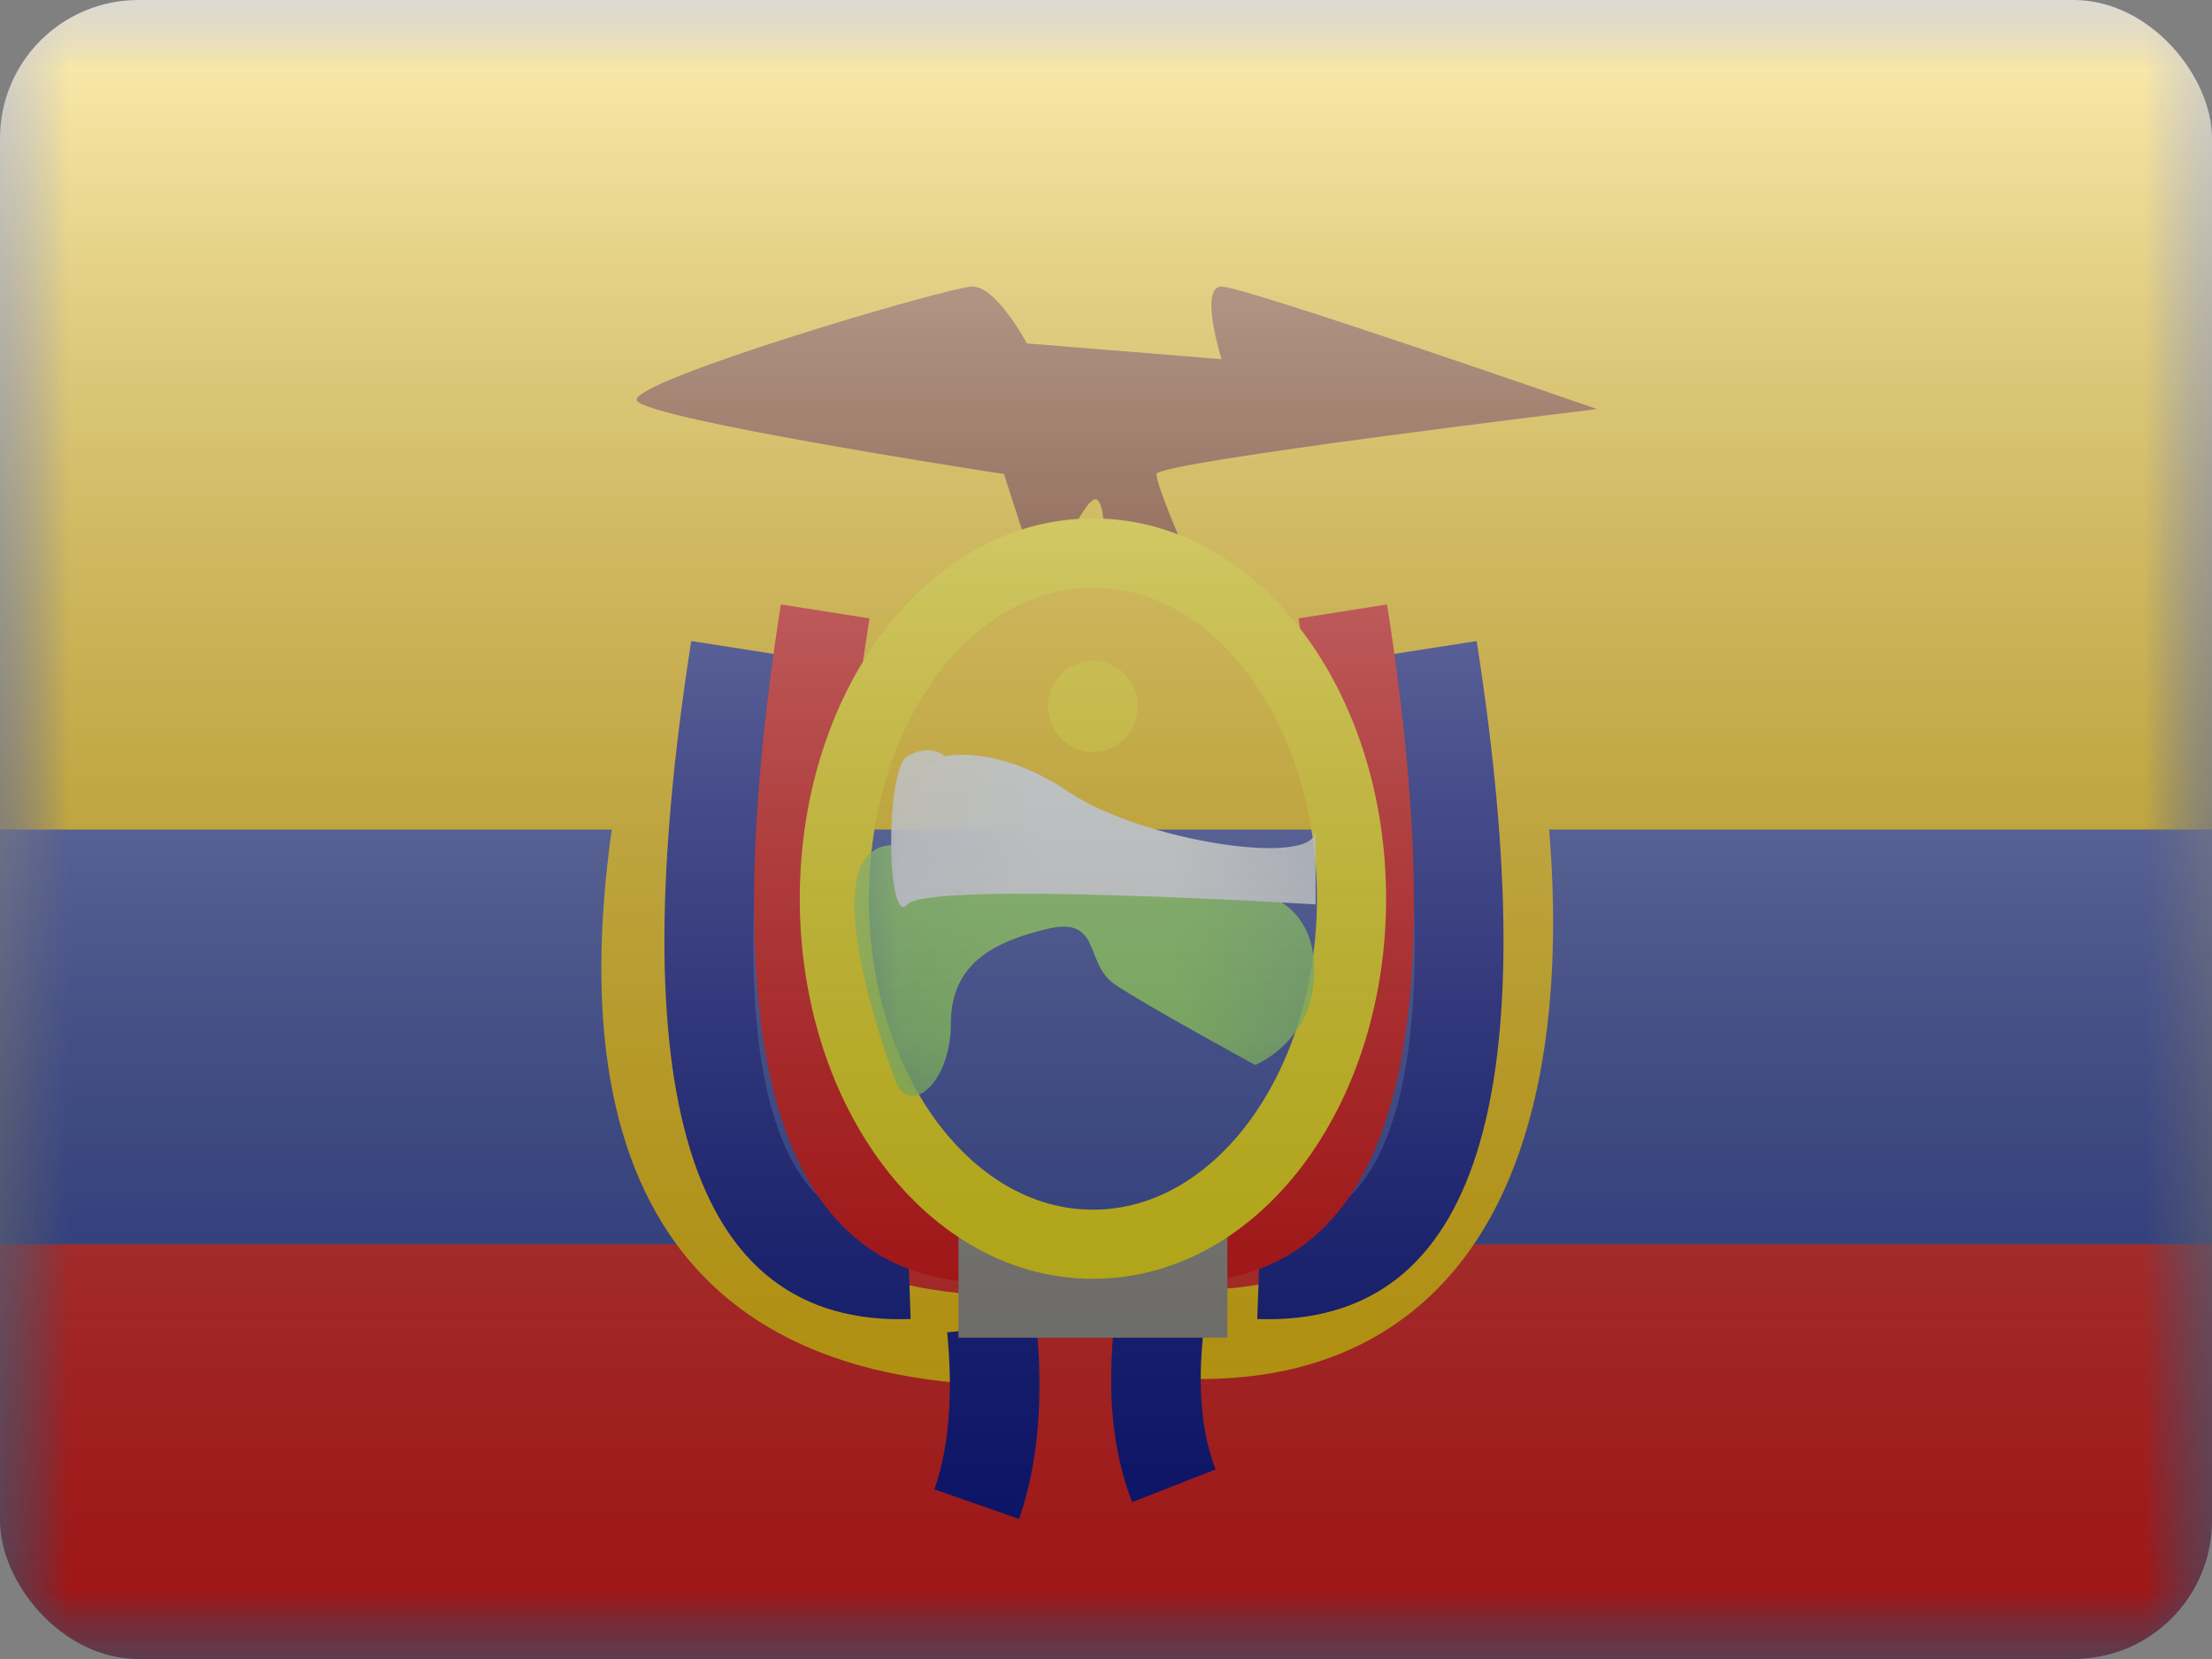 <svg width="16" height="12" viewBox="0 0 16 12" fill="none" xmlns="http://www.w3.org/2000/svg">
<rect x="0" y="0" width="16" height="12" fill="#808080" stroke="none"/>
<g clip-path="url(#clip0_14655_23350)">
<mask id="mask0_14655_23350" style="mask-type:alpha" maskUnits="userSpaceOnUse" x="0" y="0" width="16" height="12">
<rect width="16" height="12" fill="white"/>
</mask>
<g mask="url(#mask0_14655_23350)">
<path fill-rule="evenodd" clip-rule="evenodd" d="M0 0V12H16V0H0Z" fill="#2E42A5"/>
<mask id="mask1_14655_23350" style="mask-type:alpha" maskUnits="userSpaceOnUse" x="0" y="0" width="16" height="12">
<path fill-rule="evenodd" clip-rule="evenodd" d="M0 0V12H16V0H0Z" fill="white"/>
</mask>
<g mask="url(#mask1_14655_23350)">
<path fill-rule="evenodd" clip-rule="evenodd" d="M0 0V6H16V0H0Z" fill="#FECA00"/>
<path fill-rule="evenodd" clip-rule="evenodd" d="M0 9V12H16V9H0Z" fill="#E31D1C"/>
<path fill-rule="evenodd" clip-rule="evenodd" d="M4.606 2.896C4.546 2.76 6.862 2.073 7.035 2.073C7.209 2.073 7.428 2.484 7.428 2.484L8.836 2.598C8.836 2.598 8.67 2.073 8.836 2.073C9.003 2.073 11.552 2.959 11.552 2.959C11.552 2.959 8.365 3.343 8.365 3.429C8.365 3.516 8.574 3.991 8.574 3.991L7.984 4.184C7.984 4.184 8.019 3.611 7.923 3.611C7.827 3.611 7.542 4.296 7.542 4.296L7.262 3.429C7.262 3.429 4.667 3.032 4.606 2.896Z" fill="#7B2900"/>
<path d="M4.616 5.009L5.247 5.16C4.587 7.918 5.197 9.241 7.074 9.364L7.032 10.01C4.679 9.856 3.875 8.111 4.616 5.009Z" fill="#FECA00"/>
<path d="M5 4.637L5.641 4.737C5.189 7.624 5.551 8.929 6.564 8.893L6.587 9.541C4.968 9.598 4.492 7.883 5 4.637Z" fill="#07138E"/>
<path d="M5.648 4.372L6.289 4.473C5.837 7.359 6.199 8.664 7.213 8.628L7.235 9.276C5.616 9.333 5.14 7.619 5.648 4.372Z" fill="#E10001"/>
<path d="M6.851 9.637L7.496 9.574C7.549 10.12 7.509 10.591 7.371 10.987L6.759 10.773C6.863 10.474 6.896 10.095 6.851 9.637Z" fill="#07138E"/>
<path d="M10.75 5.084C10.75 5.084 11.783 9.731 8.6 9.65" stroke="#FECA00" stroke-width="0.648"/>
<path d="M10.681 4.637L10.041 4.737C10.493 7.624 10.131 8.929 9.117 8.893L9.094 9.541C10.714 9.598 11.189 7.883 10.681 4.637Z" fill="#07138E"/>
<path d="M10.033 4.372L9.393 4.473C9.844 7.359 9.483 8.664 8.469 8.628L8.446 9.276C10.066 9.333 10.541 7.619 10.033 4.372Z" fill="#E10001"/>
<path d="M8.704 9.64L8.06 9.57C8.006 10.069 8.047 10.501 8.189 10.865L8.793 10.629C8.692 10.371 8.661 10.042 8.704 9.64Z" fill="#07138E"/>
<path fill-rule="evenodd" clip-rule="evenodd" d="M6.933 8.75H8.878V9.676H6.933V8.75Z" fill="#908F89"/>
<path d="M7.906 9C8.454 9 8.927 8.691 9.254 8.237C9.581 7.783 9.776 7.168 9.776 6.5C9.776 5.832 9.581 5.217 9.254 4.763C8.927 4.309 8.454 4 7.906 4C7.357 4 6.884 4.309 6.557 4.763C6.23 5.217 6.035 5.832 6.035 6.5C6.035 7.168 6.23 7.783 6.557 8.237C6.884 8.691 7.357 9 7.906 9Z" stroke="#FEE901" stroke-width="0.5"/>
<mask id="mask2_14655_23350" style="mask-type:alpha" maskUnits="userSpaceOnUse" x="5" y="3" width="6" height="7">
<path d="M7.906 9C8.454 9 8.927 8.691 9.254 8.237C9.581 7.783 9.776 7.168 9.776 6.5C9.776 5.832 9.581 5.217 9.254 4.763C8.927 4.309 8.454 4 7.906 4C7.357 4 6.884 4.309 6.557 4.763C6.23 5.217 6.035 5.832 6.035 6.5C6.035 7.168 6.23 7.783 6.557 8.237C6.884 8.691 7.357 9 7.906 9Z" fill="white" stroke="white" stroke-width="0.5"/>
</mask>
<g mask="url(#mask2_14655_23350)">
<path fill-rule="evenodd" clip-rule="evenodd" d="M9.079 7.703C9.079 7.703 8.291 7.274 8.065 7.121C7.839 6.968 7.97 6.627 7.58 6.718C7.191 6.81 6.878 6.968 6.878 7.403C6.878 7.838 6.572 8.096 6.468 7.799C6.364 7.502 5.874 6.112 6.468 6.112C7.062 6.112 8.451 6.424 8.86 6.424C9.269 6.424 9.507 6.636 9.507 7.02C9.507 7.536 9.079 7.703 9.079 7.703Z" fill="#8DDD61"/>
<path fill-rule="evenodd" clip-rule="evenodd" d="M7.906 5.441C8.085 5.441 8.23 5.293 8.23 5.11C8.23 4.928 8.085 4.779 7.906 4.779C7.727 4.779 7.581 4.928 7.581 5.11C7.581 5.293 7.727 5.441 7.906 5.441Z" fill="#FEE901"/>
<path fill-rule="evenodd" clip-rule="evenodd" d="M6.835 5.47C6.835 5.47 7.212 5.379 7.733 5.73C8.253 6.081 9.516 6.281 9.516 6.006C9.516 5.73 9.516 6.542 9.516 6.542C9.516 6.542 6.714 6.368 6.564 6.542C6.414 6.717 6.399 5.568 6.564 5.47C6.729 5.373 6.835 5.47 6.835 5.47Z" fill="#F7FCFF"/>
</g>
</g>
</g>
<rect width="16" height="12" fill="url(#paint0_linear_14655_23350)" style="mix-blend-mode:overlay"/>
</g>
<defs>
<linearGradient id="paint0_linear_14655_23350" x1="8" y1="0" x2="8" y2="12" gradientUnits="userSpaceOnUse">
<stop stop-color="white" stop-opacity="0.7"/>
<stop offset="1" stop-opacity="0.3"/>
</linearGradient>
<clipPath id="clip0_14655_23350">
<rect width="16" height="12" rx="1" fill="white"/>
</clipPath>
</defs>
</svg>
